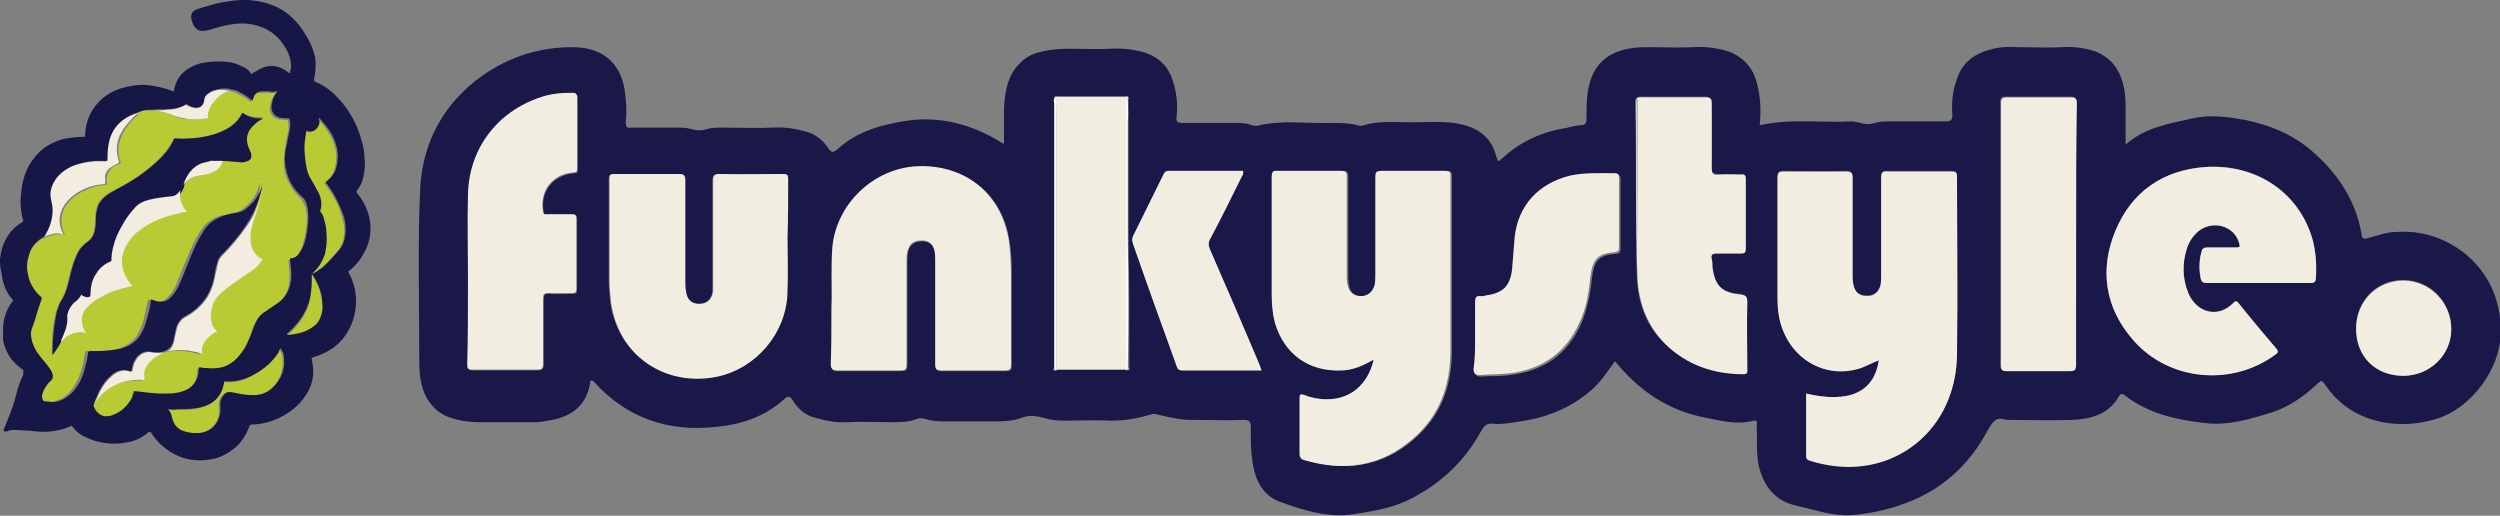 <svg width="349" height="72" viewBox="0 0 349 72" fill="none" xmlns="http://www.w3.org/2000/svg">
    <rect x="0" y="0" width="349" height="72" fill="#808080" stroke="none"/>
    <g clip-path="url(#clip0_11984_1177)">
        <path
            d="M140.161 19.97C140.161 18.351 140.161 16.732 140.161 15.22C140.269 13.169 140.485 11.226 141.781 9.499C142.645 8.42 143.617 7.664 144.913 7.34C146.424 6.909 147.936 6.801 149.448 6.801C151.284 6.801 153.227 6.909 155.063 6.801C156.791 6.693 158.519 6.909 160.138 7.448C161.866 8.096 163.162 9.391 163.702 11.226C164.242 12.846 164.458 14.573 164.242 16.3C164.134 17.056 164.458 17.163 165.105 17.163C167.157 17.163 169.101 17.163 171.152 17.163C172.34 17.163 173.636 17.056 174.824 17.487C175.148 17.595 175.472 17.595 175.796 17.487C179.143 16.732 182.599 17.271 185.946 17.163C187.134 17.163 188.322 17.163 189.51 17.487C189.726 17.595 190.049 17.595 190.373 17.487C192.857 16.732 195.449 17.163 197.932 17.056C200.2 17.056 202.575 16.84 204.843 17.595C206.895 18.243 208.299 19.646 208.838 21.697C209.162 22.669 209.054 22.669 209.81 22.021C212.402 19.646 215.425 18.351 218.881 17.811C219.421 17.703 220.069 17.487 220.609 17.487C221.472 17.487 221.472 17.056 221.472 16.408C221.472 14.789 221.472 13.277 221.904 11.658C222.66 8.852 224.496 7.34 227.303 6.801C228.383 6.585 229.463 6.585 230.435 6.585C232.379 6.585 234.43 6.693 236.374 6.585C238.102 6.477 239.829 6.693 241.449 7.233C243.069 7.88 244.365 9.068 245.013 10.795C245.769 12.954 245.877 15.22 245.661 17.487C249.98 16.516 254.299 17.163 258.51 16.948C258.942 16.948 259.266 17.056 259.698 17.163C260.346 17.379 260.994 17.379 261.75 17.163C262.398 16.948 263.154 16.948 263.91 16.948C266.501 16.948 269.093 16.948 271.684 16.948C272.332 16.948 272.548 16.732 272.548 16.084C272.44 14.465 272.548 12.846 273.088 11.335C273.736 9.068 275.248 7.664 277.515 7.017C278.811 6.585 280.215 6.477 281.619 6.585C283.67 6.585 285.722 6.693 287.882 6.585C289.502 6.477 291.121 6.693 292.633 7.233C294.253 7.88 295.441 9.068 296.088 10.795C296.844 12.738 296.736 14.681 296.736 16.732C296.736 17.811 296.736 18.783 296.736 20.186C299.544 17.703 302.891 17.271 306.131 16.516C308.506 15.976 310.882 16.3 313.366 16.732C317.037 17.487 320.385 18.891 323.192 21.481C326.54 24.504 328.915 28.174 329.671 32.708C329.779 33.463 330.103 33.355 330.535 33.248C331.831 32.924 333.127 32.384 334.422 32.384C337.338 32.168 340.145 32.816 342.737 34.435C344.141 35.298 345.329 36.378 346.408 37.781C348.352 40.372 349.108 43.286 349.108 46.309C349.108 51.49 345.005 56.888 340.361 58.399C336.906 59.478 333.558 59.478 330.319 58.291C328.051 57.427 326.108 55.916 324.704 53.865C324.056 53.002 324.164 53.002 323.3 53.757C321.572 55.376 319.521 56.78 317.253 57.535C314.122 58.507 310.99 59.478 307.751 59.047C303.863 58.615 299.976 57.751 296.736 55.269C296.304 54.945 296.088 54.837 295.764 55.376C294.361 57.859 291.877 58.507 289.286 58.615C286.262 58.723 283.347 58.615 280.323 58.615C280.215 58.615 280.107 58.615 279.999 58.615C278.595 58.075 278.163 58.939 277.515 60.018C274.816 65.092 270.821 68.654 265.313 70.489C263.154 71.245 260.994 71.676 258.726 71.892C256.459 72.108 254.299 71.46 252.14 70.921C250.952 70.597 249.872 70.489 248.792 69.841C246.956 68.762 246.092 67.143 245.553 65.2C245.121 63.257 245.337 61.313 245.229 59.37C245.229 59.047 245.445 58.615 244.797 58.723C242.421 59.37 240.261 58.723 237.994 58.291C233.566 57.427 229.895 55.269 226.764 51.922C226.332 51.49 225.9 50.951 225.468 50.411C224.496 51.706 223.632 53.11 222.444 54.189C219.529 56.888 215.965 58.291 212.186 58.831C210.89 59.047 209.702 59.263 208.407 59.154C207.651 59.047 207.219 59.37 206.787 60.126C204.519 64.336 201.172 67.466 196.96 69.625C194.477 70.921 191.669 71.352 188.97 71.784C185.406 72.324 181.951 71.245 178.711 70.057C176.876 69.409 175.688 67.898 175.148 65.955C174.608 63.904 174.608 61.745 174.608 59.694C174.608 58.939 174.5 58.615 173.636 58.615C171.476 58.723 169.317 58.615 167.157 58.615C165.213 58.723 163.378 58.291 161.542 57.859C161.218 57.751 161.002 57.751 160.678 57.859C158.842 58.399 157.115 58.723 155.171 58.723C153.119 58.615 150.96 58.723 148.908 58.723C147.936 58.723 146.964 58.723 145.993 58.399C144.805 58.075 143.617 57.859 142.429 58.399C141.133 58.831 139.838 58.831 138.542 58.831C136.49 58.831 134.438 58.831 132.387 58.831C131.307 58.831 130.227 58.831 129.255 58.507C128.823 58.399 128.391 58.291 127.959 58.507C126.772 58.939 125.692 58.939 124.504 58.939C122.452 58.939 120.401 58.831 118.349 58.939C116.729 59.047 115.217 58.723 113.706 58.291C112.41 57.967 111.438 57.104 110.682 55.916C110.358 55.376 110.034 55.16 109.494 55.7C106.795 58.183 103.447 59.263 99.992 59.586C93.405 60.342 87.574 58.399 83.039 53.433C82.931 53.325 82.823 53.11 82.607 53.11C82.391 53.11 82.391 53.325 82.391 53.433C81.851 56.78 79.583 58.291 76.452 58.723C75.912 58.831 75.372 58.939 74.832 58.939C72.24 58.939 69.649 58.939 67.057 58.939C65.438 58.939 63.926 58.723 62.522 58.183C60.902 57.535 59.714 56.24 59.066 54.405C58.527 52.786 58.527 51.166 58.527 49.547C58.527 41.883 58.311 34.327 58.635 26.771C58.85 20.618 61.334 15.329 66.301 11.335C70.297 8.204 74.832 6.585 79.907 6.585C82.391 6.585 84.874 7.34 86.278 9.823C87.034 11.119 87.25 12.522 87.358 13.925C87.466 14.897 87.466 15.976 87.358 17.056C87.358 17.703 87.466 17.919 88.114 17.811C90.165 17.811 92.217 17.811 94.377 17.811C95.133 17.811 95.781 17.811 96.537 18.027C97.292 18.243 97.94 18.243 98.696 18.027C99.344 17.811 100.1 17.811 100.856 17.811C103.231 17.811 105.715 17.919 108.091 17.811C109.71 17.703 111.33 18.027 112.842 18.459C113.814 18.783 114.786 19.538 115.433 20.402C116.081 21.373 116.189 21.481 117.161 20.618C119.861 18.243 123.208 17.379 126.664 16.84C131.307 16.192 135.734 17.379 139.73 19.862C139.838 19.97 140.053 20.078 140.161 20.186C139.946 19.97 139.946 19.97 140.161 19.97ZM157.547 33.679C157.655 33.571 157.655 33.571 157.547 33.463C157.547 27.958 157.547 22.345 157.547 16.84C157.547 15.76 157.547 14.789 157.547 13.709C157.439 13.385 157.223 13.493 157.115 13.493C153.983 13.493 150.744 13.493 147.612 13.493C147.396 13.493 147.18 13.385 147.18 13.709C147.18 13.925 147.18 14.141 147.18 14.357C147.18 26.447 147.18 38.537 147.18 50.627C147.18 50.843 147.18 51.059 147.18 51.275C147.18 51.382 147.072 51.598 147.288 51.598C147.396 51.598 147.396 51.598 147.504 51.598C150.744 51.598 153.983 51.598 157.331 51.598C157.439 51.598 157.439 51.598 157.547 51.598C157.763 51.598 157.655 51.382 157.655 51.275C157.655 45.445 157.655 39.616 157.547 33.679ZM252.14 54.945C252.14 57.859 252.14 60.666 252.14 63.58C252.14 64.012 252.355 64.12 252.679 64.228C256.135 65.308 259.59 65.415 263.154 64.228C269.309 62.069 273.088 56.456 273.196 49.439C273.304 41.128 273.196 32.924 273.196 24.612C273.196 23.964 272.98 23.856 272.44 23.856C269.525 23.856 266.501 23.856 263.586 23.856C262.83 23.856 262.614 23.964 262.614 24.72C262.614 29.253 262.614 33.787 262.614 38.213C262.614 38.753 262.614 39.292 262.506 39.832C262.182 40.804 261.534 41.343 260.562 41.236C259.482 41.236 258.834 40.696 258.726 39.616C258.618 39.184 258.618 38.645 258.618 38.213C258.618 33.787 258.618 29.253 258.618 24.828C258.618 24.072 258.51 23.856 257.647 23.856C254.731 23.964 251.924 23.856 249.008 23.856C248.252 23.856 248.144 24.072 248.144 24.828C248.144 30.225 248.144 35.622 248.144 41.02C248.144 42.099 248.144 43.178 248.36 44.15C249.44 49.763 254.515 53.002 259.806 51.275C260.67 50.951 261.426 50.627 262.29 50.195C261.642 54.729 258.187 56.348 252.14 54.945ZM191.777 50.195C190.913 54.297 187.674 56.348 183.786 55.592C183.247 55.484 182.707 55.376 182.275 55.16C181.735 54.945 181.627 55.053 181.627 55.592C181.627 58.183 181.627 60.774 181.627 63.364C181.627 63.796 181.735 64.12 182.275 64.228C187.782 65.847 192.965 65.2 197.392 61.313C201.172 58.075 202.683 53.865 202.683 49.008C202.683 40.912 202.683 32.708 202.683 24.612C202.683 23.964 202.467 23.856 201.928 23.856C199.012 23.856 195.989 23.856 193.073 23.856C192.317 23.856 192.209 24.072 192.209 24.72C192.209 29.253 192.209 33.787 192.209 38.213C192.209 38.753 192.209 39.292 192.101 39.832C191.777 40.804 191.129 41.343 190.157 41.343C189.078 41.343 188.43 40.804 188.322 39.724C188.214 39.292 188.214 38.753 188.214 38.321C188.214 33.787 188.214 29.253 188.214 24.72C188.214 24.072 188.106 23.856 187.458 23.856C184.542 23.856 181.519 23.856 178.603 23.856C177.847 23.856 177.739 24.072 177.739 24.72C177.739 30.117 177.739 35.514 177.739 41.02C177.739 42.423 177.847 43.718 178.171 45.014C179.467 49.439 182.923 51.922 187.458 51.706C188.862 51.598 190.265 50.951 191.777 50.195ZM109.926 33.14C109.926 30.441 109.926 27.742 109.926 25.044C109.926 24.396 109.71 24.288 109.17 24.288C106.255 24.288 103.231 24.288 100.316 24.288C99.56 24.288 99.452 24.612 99.452 25.259C99.452 30.009 99.452 34.759 99.452 39.508C99.452 39.94 99.452 40.372 99.452 40.696C99.344 41.775 98.588 42.423 97.508 42.423C96.428 42.423 95.781 41.883 95.673 40.696C95.565 40.264 95.565 39.724 95.565 39.292C95.565 34.543 95.565 29.793 95.565 25.151C95.565 24.504 95.457 24.288 94.701 24.288C91.677 24.288 88.762 24.288 85.738 24.288C85.09 24.288 84.982 24.504 84.982 25.044C84.982 29.685 84.982 34.327 84.982 39.077C84.982 40.156 85.09 41.236 85.198 42.207C86.278 49.763 92.973 53.973 100.1 52.462C105.499 51.382 109.602 46.417 109.818 40.912C110.034 38.429 109.926 35.73 109.926 33.14ZM116.081 42.855C116.081 45.877 116.081 48.36 116.081 50.843C116.081 51.598 116.189 51.814 117.053 51.814C119.969 51.814 122.776 51.814 125.692 51.814C126.448 51.814 126.664 51.706 126.664 50.951C126.664 46.201 126.664 41.451 126.664 36.702C126.664 36.162 126.664 35.73 126.772 35.191C126.988 34.219 127.527 33.787 128.607 33.679C129.687 33.679 130.227 34.111 130.551 35.083C130.659 35.514 130.659 36.054 130.659 36.486C130.659 41.343 130.659 46.093 130.659 50.951C130.659 51.598 130.875 51.814 131.523 51.814C134.438 51.814 137.462 51.814 140.377 51.814C141.133 51.814 141.241 51.598 141.241 50.951C141.241 46.849 141.241 42.747 141.241 38.645C141.241 36.918 141.241 35.298 140.917 33.571C139.946 27.095 134.87 22.993 128.067 23.317C122.02 23.532 116.837 28.606 116.297 34.651C115.973 37.457 116.189 40.372 116.081 42.855ZM315.309 39.508C317.685 39.508 320.169 39.508 322.544 39.508C323.084 39.508 323.3 39.4 323.3 38.753C323.408 37.026 323.3 35.298 322.868 33.571C321.14 26.987 315.093 22.777 307.859 23.317C301.92 23.748 297.6 26.771 295.333 32.168C293.065 37.673 293.821 42.963 297.816 47.496C302.783 53.11 311.53 53.973 317.577 49.547C317.901 49.331 318.225 49.224 317.793 48.684C315.957 46.633 314.23 44.474 312.502 42.315C312.178 41.991 312.07 41.883 311.746 42.315C309.694 44.366 306.671 43.718 305.483 40.912C304.619 38.753 304.619 36.594 305.375 34.435C305.699 33.571 306.239 32.924 306.887 32.276C308.938 30.657 311.962 31.52 312.61 34.003C312.718 34.435 312.61 34.651 312.178 34.543C310.882 34.543 309.478 34.543 308.183 34.543C307.643 34.543 307.427 34.651 307.319 35.191C306.995 36.378 306.887 37.673 307.211 38.861C307.319 39.4 307.535 39.508 308.075 39.508C310.45 39.508 312.934 39.508 315.309 39.508ZM65.329 38.861C65.329 42.855 65.329 46.957 65.329 50.951C65.329 51.598 65.545 51.706 66.085 51.706C69.109 51.706 72.024 51.706 75.048 51.706C75.696 51.706 75.912 51.49 75.912 50.843C75.912 47.82 75.912 44.798 75.912 41.775C75.912 41.236 76.02 40.912 76.668 41.02C77.748 41.128 78.827 41.02 79.907 41.02C80.447 41.02 80.555 40.912 80.555 40.372C80.555 37.134 80.555 33.895 80.555 30.657C80.555 30.117 80.447 29.901 79.907 30.009C78.827 30.009 77.639 30.009 76.56 30.009C76.344 30.009 76.02 30.117 75.912 29.685C75.372 26.771 77.1 24.504 80.123 24.18C80.555 24.18 80.663 24.072 80.663 23.64C80.663 20.294 80.663 17.056 80.663 13.709C80.663 13.277 80.555 13.169 80.015 13.062C78.503 13.062 76.992 13.169 75.48 13.709C69.433 15.76 65.545 20.834 65.438 27.311C65.329 31.089 65.329 34.975 65.329 38.861ZM228.383 26.555C228.491 30.549 228.383 34.435 228.491 38.429C228.599 41.991 229.679 45.337 232.379 47.928C235.402 50.951 239.074 52.138 243.285 52.138C243.933 52.138 243.825 51.706 243.825 51.382C243.825 48.252 243.825 45.23 243.825 42.099C243.825 41.343 243.609 41.128 242.853 41.02C240.261 40.804 239.29 39.832 238.966 37.242C238.966 36.81 238.858 36.378 238.858 36.054C238.75 35.514 238.966 35.298 239.506 35.298C240.585 35.298 241.665 35.298 242.853 35.298C243.393 35.298 243.609 35.191 243.609 34.651C243.609 31.412 243.609 28.066 243.609 24.828C243.609 24.396 243.501 24.18 243.069 24.288C241.989 24.288 241.017 24.288 239.937 24.288C239.182 24.288 238.858 24.18 238.858 23.317C238.966 20.294 238.858 17.379 238.858 14.357C238.858 13.709 238.642 13.493 237.994 13.493C235.078 13.493 232.163 13.493 229.247 13.493C228.491 13.493 228.275 13.601 228.275 14.357C228.383 18.459 228.383 22.561 228.383 26.555ZM289.825 32.708C289.825 26.555 289.825 20.51 289.825 14.357C289.825 13.601 289.609 13.493 288.962 13.493C286.046 13.493 283.023 13.493 280.107 13.493C279.567 13.493 279.243 13.493 279.243 14.249C279.243 26.447 279.243 38.753 279.243 50.951C279.243 51.598 279.459 51.706 279.999 51.706C282.915 51.706 285.938 51.706 288.854 51.706C289.609 51.706 289.717 51.49 289.717 50.735C289.825 44.798 289.825 38.753 289.825 32.708ZM205.923 46.957C205.923 48.576 205.923 50.087 205.923 51.706C205.923 52.354 206.031 52.57 206.787 52.57C208.083 52.462 209.378 52.57 210.782 52.354C215.425 51.814 218.773 49.547 220.717 45.23C221.58 43.178 222.012 41.02 222.228 38.861C222.552 36.27 223.2 35.622 225.684 35.406C226.116 35.406 226.224 35.191 226.224 34.759C226.224 31.52 226.224 28.174 226.224 24.936C226.224 24.612 226.116 24.396 225.684 24.396C223.632 24.504 221.472 24.288 219.421 24.72C214.993 25.799 212.078 28.93 211.646 33.463C211.538 34.867 211.43 36.162 211.322 37.565C211.106 40.048 210.026 41.02 207.651 41.451C207.435 41.451 207.111 41.559 206.895 41.559C206.247 41.451 206.031 41.775 206.139 42.423C205.923 43.826 205.923 45.337 205.923 46.957ZM176.12 51.706C176.012 51.382 175.904 51.166 175.796 50.843C173.528 45.445 171.152 40.156 168.885 34.759C168.669 34.219 168.669 33.787 168.993 33.248C170.505 30.441 171.908 27.526 173.312 24.72C173.42 24.504 173.636 24.288 173.528 23.856C170.073 23.856 166.617 23.856 163.162 23.856C162.73 23.856 162.622 24.072 162.406 24.396C161.002 27.203 159.598 30.117 158.195 32.924C157.979 33.355 157.979 33.679 158.195 34.111C160.246 39.724 162.298 45.337 164.242 51.059C164.35 51.382 164.458 51.706 164.997 51.706C168.669 51.706 172.34 51.706 176.12 51.706ZM335.502 52.462C339.282 52.462 342.197 49.547 342.197 45.877C342.197 42.099 339.174 39.077 335.502 39.077C331.723 39.077 328.915 41.991 328.915 45.769C328.807 49.763 331.615 52.462 335.502 52.462Z"
            fill="#191848" />
        <path
            d="M252.139 54.945C258.186 56.348 261.642 54.729 262.29 50.303C261.426 50.627 260.67 51.059 259.806 51.382C254.623 53.109 249.44 49.871 248.36 44.258C248.144 43.178 248.144 42.099 248.144 41.127C248.144 35.73 248.144 30.333 248.144 24.936C248.144 24.18 248.252 23.964 249.008 23.964C251.923 23.964 254.731 23.964 257.647 23.964C258.51 23.964 258.618 24.18 258.618 24.936C258.618 29.361 258.618 33.895 258.618 38.321C258.618 38.753 258.618 39.292 258.726 39.724C258.942 40.804 259.59 41.343 260.562 41.343C261.534 41.343 262.182 40.912 262.506 39.94C262.614 39.4 262.614 38.861 262.614 38.321C262.614 33.787 262.614 29.253 262.614 24.828C262.614 24.072 262.83 23.856 263.586 23.964C266.501 23.964 269.525 23.964 272.44 23.964C272.98 23.964 273.196 24.072 273.196 24.72C273.196 33.032 273.304 41.235 273.196 49.547C273.088 56.564 269.201 62.177 263.154 64.336C259.698 65.523 256.243 65.415 252.679 64.336C252.355 64.228 252.139 64.12 252.139 63.688C252.139 60.774 252.139 57.859 252.139 54.945Z"
            fill="#F2EDE1" />
        <path
            d="M191.777 50.195C190.265 51.059 188.862 51.706 187.242 51.706C182.707 51.922 179.251 49.44 177.955 45.014C177.631 43.718 177.523 42.423 177.523 41.02C177.523 35.623 177.523 30.225 177.523 24.72C177.523 24.072 177.631 23.748 178.387 23.856C181.303 23.856 184.326 23.856 187.242 23.856C187.89 23.856 187.998 24.072 187.998 24.72C187.998 29.254 187.998 33.787 187.998 38.321C187.998 38.753 187.998 39.293 188.106 39.724C188.322 40.804 188.97 41.344 189.941 41.344C190.913 41.344 191.561 40.804 191.885 39.832C191.993 39.293 191.993 38.753 191.993 38.213C191.993 33.679 191.993 29.146 191.993 24.72C191.993 23.964 192.209 23.856 192.857 23.856C195.773 23.856 198.796 23.856 201.712 23.856C202.251 23.856 202.575 23.964 202.467 24.612C202.467 32.708 202.467 40.912 202.467 49.008C202.467 53.865 200.956 58.075 197.176 61.314C192.641 65.2 187.566 65.847 182.059 64.228C181.627 64.12 181.411 63.796 181.411 63.365C181.411 60.774 181.411 58.183 181.411 55.593C181.411 55.053 181.519 54.945 182.059 55.161C182.599 55.377 183.031 55.485 183.57 55.593C187.674 56.348 190.805 54.297 191.777 50.195Z"
            fill="#F2EDE1" />
        <path
            d="M109.926 33.14C109.926 35.73 110.034 38.429 109.926 41.02C109.71 46.525 105.607 51.383 100.208 52.57C93.081 54.081 86.386 49.871 85.306 42.207C85.198 41.128 85.09 40.048 85.09 39.077C85.09 34.435 85.09 29.793 85.09 25.044C85.09 24.396 85.198 24.288 85.846 24.288C88.87 24.288 91.785 24.288 94.809 24.288C95.457 24.288 95.673 24.504 95.673 25.152C95.673 29.901 95.673 34.651 95.673 39.293C95.673 39.724 95.673 40.264 95.781 40.696C95.889 41.775 96.537 42.423 97.616 42.423C98.696 42.423 99.344 41.883 99.56 40.696C99.56 40.264 99.56 39.832 99.56 39.508C99.56 34.759 99.56 30.009 99.56 25.26C99.56 24.612 99.668 24.288 100.424 24.288C103.339 24.396 106.363 24.288 109.278 24.288C109.926 24.288 110.034 24.396 110.034 25.044C110.034 27.742 110.034 30.441 109.926 33.14Z"
            fill="#F2EDE1" />
        <path
            d="M116.081 42.855C116.189 40.48 115.973 37.565 116.189 34.543C116.729 28.498 121.912 23.532 127.959 23.208C134.654 22.884 139.729 26.986 140.809 33.463C141.025 35.19 141.133 36.809 141.133 38.537C141.133 42.639 141.133 46.74 141.133 50.843C141.133 51.49 141.025 51.706 140.269 51.706C137.354 51.706 134.33 51.706 131.415 51.706C130.767 51.706 130.551 51.598 130.551 50.843C130.551 45.985 130.551 41.235 130.551 36.378C130.551 35.946 130.551 35.406 130.443 34.974C130.227 34.003 129.579 33.463 128.499 33.571C127.527 33.571 126.987 34.003 126.663 35.082C126.555 35.622 126.555 36.054 126.555 36.594C126.555 41.343 126.555 46.093 126.555 50.843C126.555 51.598 126.339 51.706 125.584 51.706C122.668 51.706 119.861 51.706 116.945 51.706C116.189 51.706 115.973 51.49 115.973 50.734C116.081 48.36 116.081 45.877 116.081 42.855Z"
            fill="#F2EDE1" />
        <path
            d="M315.31 39.508C312.934 39.508 310.45 39.508 308.075 39.508C307.535 39.508 307.319 39.292 307.211 38.861C306.995 37.565 306.995 36.378 307.319 35.19C307.427 34.651 307.751 34.543 308.183 34.543C309.478 34.543 310.882 34.543 312.178 34.543C312.718 34.543 312.718 34.435 312.61 34.003C311.962 31.52 308.939 30.657 306.887 32.276C306.239 32.816 305.699 33.571 305.375 34.435C304.619 36.594 304.619 38.752 305.483 40.911C306.671 43.718 309.694 44.474 311.746 42.315C312.07 41.991 312.286 41.991 312.502 42.315C314.23 44.474 315.957 46.525 317.793 48.684C318.225 49.223 317.793 49.331 317.577 49.547C311.53 53.973 302.784 53.217 297.816 47.496C293.821 42.962 293.065 37.565 295.333 32.168C297.6 26.77 301.92 23.748 307.859 23.316C315.094 22.884 321.033 26.986 322.868 33.571C323.3 35.298 323.408 37.025 323.3 38.752C323.3 39.292 323.084 39.508 322.544 39.508C320.169 39.508 317.793 39.508 315.31 39.508Z"
            fill="#F2EDE1" />
        <path
            d="M65.33 38.861C65.33 34.975 65.222 31.088 65.33 27.203C65.438 20.834 69.325 15.652 75.372 13.601C76.884 13.062 78.396 12.954 79.907 12.954C80.339 12.954 80.555 13.062 80.555 13.601C80.555 16.948 80.555 20.186 80.555 23.532C80.555 23.964 80.447 24.072 80.015 24.072C77.1 24.288 75.264 26.663 75.804 29.577C75.912 30.009 76.128 29.901 76.452 29.901C77.532 29.901 78.719 29.901 79.799 29.901C80.339 29.901 80.447 30.009 80.447 30.549C80.447 33.787 80.447 37.026 80.447 40.264C80.447 40.804 80.339 40.912 79.799 40.912C78.719 40.912 77.64 40.912 76.56 40.912C75.912 40.912 75.804 41.127 75.804 41.667C75.804 44.69 75.804 47.712 75.804 50.735C75.804 51.382 75.696 51.598 74.94 51.598C71.917 51.598 69.001 51.598 65.978 51.598C65.33 51.598 65.222 51.49 65.222 50.843C65.33 46.957 65.33 42.963 65.33 38.861Z"
            fill="#F2EDE1" />
        <path
            d="M228.383 26.555C228.383 22.561 228.383 18.459 228.383 14.465C228.383 13.709 228.599 13.493 229.355 13.601C232.271 13.601 235.186 13.601 238.102 13.601C238.75 13.601 238.966 13.709 238.966 14.465C238.966 17.487 238.966 20.402 238.966 23.424C238.966 24.288 239.182 24.504 240.045 24.396C241.125 24.288 242.097 24.396 243.177 24.396C243.609 24.396 243.717 24.504 243.717 24.936C243.717 28.174 243.717 31.52 243.717 34.759C243.717 35.298 243.501 35.406 242.961 35.406C241.881 35.406 240.801 35.406 239.613 35.406C238.966 35.406 238.858 35.622 238.966 36.162C239.074 36.594 239.074 37.026 239.074 37.349C239.398 39.832 240.369 40.912 242.961 41.127C243.717 41.235 243.933 41.343 243.933 42.207C243.825 45.337 243.933 48.36 243.933 51.49C243.933 51.814 244.041 52.246 243.393 52.246C239.182 52.246 235.51 50.951 232.487 48.036C229.895 45.445 228.707 42.099 228.599 38.537C228.383 34.435 228.383 30.549 228.383 26.555ZM228.491 37.565C228.599 29.685 228.599 21.805 228.599 13.925C228.599 13.925 228.599 13.925 228.491 13.925C228.491 21.913 228.491 29.685 228.491 37.565Z"
            fill="#F2EDE1" />
        <path
            d="M289.825 32.708C289.825 38.753 289.825 44.798 289.825 50.843C289.825 51.599 289.717 51.815 288.962 51.815C286.046 51.815 283.022 51.815 280.107 51.815C279.567 51.815 279.351 51.706 279.351 51.059C279.351 38.861 279.351 26.555 279.351 14.357C279.351 13.71 279.675 13.602 280.215 13.602C283.13 13.602 286.154 13.602 289.07 13.602C289.717 13.602 289.933 13.71 289.933 14.465C289.825 20.51 289.825 26.663 289.825 32.708Z"
            fill="#F2EDE1" />
        <path
            d="M147.18 13.709C147.288 13.385 147.504 13.493 147.612 13.493C150.744 13.493 153.983 13.493 157.115 13.493C157.331 13.493 157.547 13.385 157.547 13.709C157.115 13.925 157.331 14.357 157.331 14.681C157.331 26.987 157.331 39.292 157.331 51.598C154.091 51.598 150.852 51.598 147.504 51.598C147.504 51.059 147.504 50.627 147.504 50.087C147.504 38.321 147.504 26.447 147.504 14.681C147.504 14.465 147.72 13.925 147.18 13.709Z"
            fill="#F2EDE1" />
        <path
            d="M205.923 46.957C205.923 45.337 205.923 43.826 205.923 42.207C205.923 41.559 206.031 41.235 206.679 41.343C206.895 41.343 207.219 41.343 207.435 41.235C209.918 40.912 210.89 39.832 211.106 37.349C211.214 35.946 211.322 34.651 211.43 33.247C211.862 28.714 214.778 25.583 219.205 24.504C221.257 24.072 223.416 24.18 225.468 24.18C225.9 24.18 226.008 24.396 226.008 24.72C226.008 27.958 226.008 31.304 226.008 34.543C226.008 34.975 225.9 35.083 225.468 35.191C222.984 35.406 222.336 36.162 222.012 38.645C221.796 40.804 221.472 42.963 220.501 45.014C218.557 49.331 215.21 51.598 210.566 52.138C209.27 52.246 207.975 52.246 206.571 52.354C205.923 52.354 205.707 52.138 205.707 51.49C205.923 50.087 205.923 48.468 205.923 46.957Z"
            fill="#F2EDE1" />
        <path
            d="M176.12 51.706C172.34 51.706 168.669 51.706 164.997 51.706C164.458 51.706 164.35 51.382 164.242 51.058C162.19 45.445 160.138 39.724 158.195 34.111C158.087 33.679 157.979 33.355 158.195 32.923C159.598 30.117 161.002 27.202 162.406 24.396C162.514 24.072 162.73 23.856 163.162 23.856C166.617 23.856 170.073 23.856 173.528 23.856C173.636 24.288 173.42 24.504 173.312 24.72C171.908 27.526 170.505 30.441 168.993 33.247C168.669 33.787 168.669 34.219 168.885 34.758C171.26 40.156 173.528 45.445 175.796 50.843C175.904 51.166 176.012 51.49 176.12 51.706Z"
            fill="#F2EDE1" />
        <path
            d="M335.502 52.462C331.615 52.462 328.915 49.763 328.915 45.877C328.915 42.099 331.831 39.185 335.502 39.185C339.173 39.185 342.197 42.207 342.197 45.985C342.197 49.547 339.173 52.462 335.502 52.462Z"
            fill="#F2EDE1" />
        <path
            d="M147.181 13.71C147.721 13.925 147.505 14.357 147.505 14.789C147.505 26.555 147.505 38.429 147.505 50.195C147.505 50.735 147.505 51.167 147.505 51.706C147.397 51.706 147.397 51.706 147.289 51.706C147.289 51.599 147.181 51.491 147.181 51.383C147.181 51.167 147.181 50.951 147.181 50.735C147.181 38.645 147.181 26.555 147.181 14.465C147.073 14.141 147.073 13.925 147.181 13.71Z"
            fill="white" />
        <path
            d="M157.223 51.706C157.223 39.401 157.223 27.095 157.223 14.789C157.223 14.465 157.007 14.033 157.439 13.817C157.439 14.897 157.547 15.868 157.439 16.948C157.439 22.453 157.439 28.066 157.439 33.572V33.679C157.547 39.617 157.547 45.553 157.439 51.383C157.439 51.491 157.439 51.599 157.331 51.706C157.439 51.706 157.331 51.706 157.223 51.706Z"
            fill="white" />
        <path
            d="M147.18 51.382C147.18 51.49 147.288 51.598 147.288 51.706C146.964 51.706 147.072 51.49 147.18 51.382Z"
            fill="#F2EDE1" />
        <path
            d="M157.438 51.706C157.438 51.598 157.438 51.49 157.546 51.382C157.546 51.49 157.654 51.598 157.438 51.706Z"
            fill="#F2EDE1" />
        <path
            d="M19.221 15.76C19.329 15.652 19.329 15.652 19.437 15.652C19.437 15.76 19.545 15.652 19.545 15.652C19.977 15.544 20.409 15.436 20.733 15.436C22.028 15.436 23.216 15.652 24.296 16.192C24.944 16.516 25.592 16.624 26.24 16.624C27.104 16.732 27.968 16.624 28.831 16.516C28.939 16.516 28.939 16.516 28.939 16.408C28.939 16.192 28.939 16.084 28.939 15.868C29.047 15.221 29.371 14.681 29.803 14.141C30.451 13.386 31.099 12.846 32.179 12.738C32.719 12.846 33.151 13.062 33.583 13.277C34.014 13.493 34.446 13.817 34.878 14.141C34.986 14.141 34.986 14.249 35.094 14.249V14.141C35.31 13.277 35.634 12.954 36.498 12.954C36.822 12.954 37.038 12.954 37.362 12.954C37.686 12.954 38.01 13.062 38.334 12.954H38.442V13.062C38.226 13.386 38.01 13.709 37.902 14.033C37.794 14.465 37.686 14.789 37.686 15.221C37.686 15.868 38.118 16.408 38.766 16.624C39.198 16.732 39.522 16.732 39.953 16.732C40.062 16.732 40.062 16.732 40.169 16.84C40.278 17.271 40.278 17.703 40.278 18.027C40.169 18.783 39.953 19.538 39.846 20.294C39.63 21.481 39.522 22.777 39.738 23.964C40.062 25.367 40.817 26.555 41.897 27.634C42.221 27.958 42.437 28.498 42.653 28.93C42.869 29.793 42.869 30.657 42.761 31.628C42.653 32.708 42.437 33.787 42.005 34.867C41.789 35.298 41.573 35.622 41.249 35.946C41.033 36.162 40.817 36.27 40.386 36.27C40.278 36.27 40.278 36.27 40.278 36.378C40.278 36.81 40.386 37.134 40.386 37.565C40.493 38.429 40.386 39.185 40.278 40.048C39.953 41.236 39.306 42.099 38.226 42.747C37.686 43.071 37.254 43.286 36.822 43.718C36.066 44.258 35.634 44.906 35.31 45.661C34.986 46.741 34.554 47.928 33.907 48.9C33.475 49.763 32.827 50.519 31.963 50.951C30.991 51.598 29.911 51.706 28.723 51.598C28.399 51.598 28.076 51.49 27.752 51.49C27.643 51.49 27.535 51.49 27.535 51.598C27.535 52.246 27.428 52.894 27.104 53.433C26.672 54.189 26.024 54.513 25.268 54.837C24.404 55.161 23.432 55.161 22.46 55.161C21.273 55.161 19.977 54.945 18.789 54.837C18.789 54.837 18.789 54.837 18.681 54.837C18.573 54.837 18.465 54.837 18.465 54.837C18.357 54.837 18.465 54.945 18.465 55.053C18.465 55.377 18.357 55.592 18.141 55.916C17.493 56.996 16.629 57.751 15.441 58.183C14.146 58.615 13.282 57.967 12.85 56.888V56.78C12.958 56.564 12.958 56.348 13.066 56.132C13.174 56.132 13.174 56.024 13.174 56.024C13.822 55.053 14.686 54.297 15.765 53.865C17.061 53.218 18.357 53.11 19.761 53.11C19.869 53.11 19.869 53.11 19.869 53.002C19.761 52.462 19.761 51.922 19.977 51.49C20.301 50.735 20.949 50.195 21.704 49.763C23 49.008 24.296 48.9 25.7 49.008C26.456 49.116 27.104 49.224 27.752 49.439C27.86 49.439 27.86 49.439 27.86 49.331C27.86 49.116 27.86 49.008 27.86 48.792C27.968 48.036 28.399 47.496 28.939 47.065C29.263 46.741 29.587 46.525 30.019 46.417C29.695 46.093 29.371 45.769 29.263 45.337C29.047 44.582 29.047 43.826 29.263 43.071C29.371 42.531 29.587 42.099 29.911 41.667C30.235 41.343 30.451 41.128 30.775 40.804C31.747 39.94 32.827 39.185 33.907 38.537C34.554 38.105 35.094 37.781 35.634 37.242C35.958 37.026 36.174 36.702 36.282 36.378C36.282 36.27 36.39 36.162 36.174 36.162C36.066 36.054 35.958 36.054 35.742 35.946C34.986 35.298 34.662 34.543 34.662 33.571C34.554 32.492 34.878 31.52 35.202 30.549C35.85 28.93 36.282 27.203 36.282 25.367C36.282 25.475 36.282 25.583 36.282 25.691C36.174 25.691 36.282 25.799 36.174 25.799C35.85 27.203 35.094 28.282 33.907 29.146C33.583 29.469 33.151 29.577 32.719 29.685C32.071 29.793 31.423 30.009 30.775 30.117C29.587 30.441 28.615 31.197 27.968 32.276C27.212 33.463 26.672 34.651 26.132 35.946C25.592 37.134 25.16 38.321 24.728 39.401C24.512 40.048 24.188 40.588 23.756 41.128L23.648 41.236C22.892 42.207 22.028 42.315 20.949 41.883C20.733 41.775 20.733 41.775 20.625 41.991C20.409 43.071 20.193 44.15 19.869 45.23C19.653 45.769 19.437 46.309 19.113 46.849C18.465 47.82 17.493 48.36 16.413 48.684C15.334 49.008 14.254 49.008 13.066 49.008C12.742 49.008 12.418 49.008 12.094 49.008C11.986 49.008 11.878 49.008 11.878 49.224C11.77 50.087 11.554 50.951 11.338 51.706C11.014 52.786 10.474 53.865 9.718 54.729C9.07 55.484 8.207 55.916 7.127 56.132C6.695 56.24 6.263 56.132 5.831 56.024C5.723 56.024 5.723 55.916 5.615 55.916C5.399 55.592 5.399 55.269 5.507 54.945C5.615 54.513 5.831 54.189 6.047 53.865C6.263 53.649 6.371 53.433 6.587 53.218C6.911 52.786 7.019 52.354 6.803 51.922C6.695 51.598 6.371 51.275 6.155 50.951C5.615 50.303 5.075 49.763 4.643 49.008C4.643 48.252 4.319 47.389 4.319 46.525C4.319 46.201 4.427 45.877 4.535 45.553C4.859 44.69 5.075 43.718 5.399 42.855C5.507 42.531 5.615 42.207 5.723 41.883C5.723 41.775 5.723 41.667 5.615 41.667C4.643 40.804 3.995 39.724 3.779 38.429C3.563 37.457 3.671 36.594 3.995 35.622C4.319 34.543 5.075 33.787 6.047 33.248C6.047 33.355 6.047 33.355 6.155 33.248C6.371 33.14 6.479 33.032 6.695 33.032C7.343 32.816 7.991 32.6 8.639 32.708C8.747 32.708 8.855 32.708 9.07 32.816C9.07 32.708 9.07 32.708 8.963 32.6C8.423 31.413 8.423 30.117 9.07 28.93C9.502 28.282 9.934 27.742 10.582 27.311C11.77 26.447 13.174 25.907 14.794 25.799C14.902 25.799 15.009 25.799 14.902 25.583C14.902 25.475 14.902 25.259 14.902 25.152C14.902 24.504 15.009 24.072 15.441 23.64C15.765 23.317 16.197 22.993 16.737 22.885C16.845 22.885 16.845 22.777 16.845 22.669C16.629 22.129 16.521 21.481 16.521 20.942C16.521 20.078 16.845 19.323 17.169 18.567C17.709 17.595 18.357 16.84 19.221 16.084C19.113 15.976 19.221 15.868 19.221 15.76ZM25.592 25.799C25.7 25.799 25.7 25.691 25.7 25.691C26.24 24.936 26.996 24.612 27.86 24.396C28.291 24.288 28.615 24.288 29.047 24.18C30.019 23.964 30.775 23.424 31.099 22.345C30.991 22.345 30.991 22.345 30.883 22.345C30.559 22.345 30.235 22.345 29.803 22.345H29.911C30.667 22.237 31.531 22.345 32.287 22.345C32.719 22.345 33.259 22.453 33.691 22.453C34.014 22.453 34.338 22.453 34.554 22.237C34.878 22.129 34.986 21.913 34.986 21.589C34.986 21.373 34.986 21.158 34.878 21.05C34.77 20.834 34.662 20.51 34.554 20.294C34.23 19.107 34.446 18.027 35.418 17.164C35.742 16.84 36.174 16.624 36.498 16.408C36.498 16.408 36.606 16.408 36.606 16.3C35.634 16.408 34.662 16.3 33.798 15.76C33.691 15.76 33.691 15.76 33.691 15.868C33.259 16.84 32.503 17.487 31.531 18.027C30.343 18.675 29.047 18.999 27.752 19.215C26.672 19.323 25.484 19.43 24.404 19.323C24.296 19.323 24.188 19.323 24.188 19.43C24.188 19.538 24.08 19.754 23.972 19.862C23.432 20.834 22.676 21.697 21.812 22.561C20.301 23.964 18.573 25.152 16.737 26.123C16.197 26.447 15.55 26.663 15.009 27.095C14.254 27.526 13.714 28.174 13.498 29.038C13.39 29.469 13.282 29.901 13.282 30.333C13.282 30.873 13.282 31.413 13.174 31.952C13.066 32.708 12.742 33.355 12.094 33.787C11.662 34.111 11.338 34.435 11.014 34.867C10.69 35.407 10.474 35.946 10.258 36.486C9.934 37.457 9.718 38.321 9.502 39.292C9.286 40.156 9.07 40.912 8.639 41.667C8.207 42.315 7.991 42.963 7.775 43.718C7.343 45.445 7.235 47.173 7.235 48.9C7.235 49.116 7.235 49.331 7.235 49.547C7.667 48.9 7.991 48.36 8.423 47.712C8.423 47.712 8.531 47.712 8.423 47.604C8.531 47.604 8.531 47.604 8.531 47.496C8.639 47.389 8.855 47.173 8.963 47.065C9.718 46.525 10.474 46.201 11.446 46.417C11.554 46.417 11.662 46.417 11.77 46.525C11.77 46.417 11.662 46.417 11.662 46.309C11.446 45.877 11.23 45.445 11.23 44.906C11.122 44.042 11.446 43.395 11.986 42.855C12.418 42.315 13.066 41.883 13.714 41.559C15.009 40.912 16.305 40.372 17.709 40.048C17.925 40.048 18.033 39.94 18.249 39.94C18.141 39.832 18.033 39.616 17.925 39.508C17.817 39.401 17.709 39.185 17.601 39.077C16.629 37.565 16.521 35.946 17.385 34.327C17.817 33.463 18.465 32.816 19.113 32.276C20.733 30.981 22.676 30.225 24.728 29.793C25.16 29.685 25.484 29.685 25.916 29.577C25.808 29.361 25.592 29.253 25.484 29.038C25.052 28.39 24.836 27.742 24.944 26.879C24.944 26.771 25.052 26.663 24.944 26.555C25.268 26.339 25.376 26.123 25.592 25.799C25.592 25.907 25.592 25.907 25.592 25.799Z"
            fill="#B8CA34" />
        <path
            d="M36.606 25.583C36.714 25.475 36.606 25.367 36.606 25.259C36.606 27.094 36.174 28.714 35.526 30.441C35.202 31.412 34.878 32.384 34.986 33.463C34.986 34.435 35.31 35.19 36.066 35.838C36.174 35.946 36.282 36.054 36.498 36.054C36.606 36.162 36.606 36.162 36.606 36.27C36.39 36.594 36.174 36.917 35.958 37.133C35.418 37.673 34.77 37.997 34.23 38.429C33.151 39.184 32.071 39.832 31.099 40.696C30.775 41.019 30.451 41.235 30.235 41.559C29.911 41.991 29.695 42.423 29.587 42.962C29.371 43.718 29.371 44.474 29.587 45.229C29.695 45.661 30.019 45.985 30.343 46.309C29.911 46.417 29.587 46.633 29.263 46.956C28.723 47.388 28.291 48.036 28.183 48.684C28.183 48.9 28.183 49.007 28.183 49.223C28.183 49.331 28.183 49.331 28.075 49.331C27.427 49.115 26.672 49.007 26.024 48.9C24.62 48.791 23.216 48.9 22.028 49.655C21.272 50.087 20.733 50.627 20.3 51.382C20.085 51.922 20.085 52.354 20.193 52.894C20.193 53.001 20.193 53.001 20.085 53.001C18.681 53.001 17.385 53.109 16.089 53.757C15.009 54.297 14.146 54.944 13.498 55.916C13.498 55.916 13.498 56.024 13.39 56.024C13.822 54.837 14.361 53.757 15.225 52.894C15.549 52.57 15.873 52.246 16.305 52.03C16.953 51.706 17.601 51.598 18.249 51.922C18.357 51.922 18.357 51.922 18.465 51.814C18.573 51.382 18.681 50.95 18.789 50.627C19.113 49.979 19.545 49.439 20.3 49.223C20.625 49.115 20.948 49.115 21.272 49.223C21.812 49.223 22.244 49.331 22.784 49.223C23.648 49.115 24.08 48.576 24.296 47.712C24.404 47.172 24.512 46.633 24.62 46.201C24.728 45.553 25.052 44.906 25.592 44.474C25.808 44.366 25.916 44.258 26.132 44.15C27.103 43.61 27.967 42.855 28.615 41.991C29.371 41.019 29.803 39.832 30.019 38.645C30.127 37.997 30.343 37.349 30.451 36.702C30.559 36.27 30.775 35.946 31.099 35.622C32.287 34.435 33.366 33.139 34.338 31.736C35.31 30.441 36.066 28.929 36.39 27.418C36.39 26.77 36.498 26.231 36.606 25.583Z"
            fill="#F3EDE1" />
        <path
            d="M43.517 38.213C44.165 39.292 44.705 40.48 44.921 41.775C45.137 42.639 45.137 43.394 44.813 44.258C44.489 45.013 43.949 45.661 43.301 46.093C42.437 46.633 41.357 46.849 40.386 46.956C40.278 46.956 40.062 46.956 40.062 46.849C40.062 46.74 40.169 46.633 40.278 46.633C42.005 45.121 43.193 43.286 43.409 40.911C43.517 39.94 43.625 39.076 43.517 38.213C44.381 37.457 44.813 36.594 45.137 35.622C45.461 34.651 45.461 33.571 45.353 32.6C45.245 31.844 45.137 31.088 44.921 30.333C44.813 30.117 44.705 29.793 44.489 29.685V29.577C44.813 28.498 44.597 27.526 44.057 26.663C43.733 26.123 43.301 25.583 43.085 24.935C42.761 24.18 42.545 23.424 42.437 22.669C42.329 21.697 42.329 20.834 42.329 19.862C42.329 19.43 42.437 18.89 42.545 18.459C42.545 18.351 42.545 18.351 42.653 18.351C43.625 18.782 44.489 17.811 44.381 16.947C44.381 16.84 44.381 16.624 44.273 16.516C44.381 16.624 44.489 16.732 44.597 16.84C45.569 17.919 46.325 19.106 46.756 20.51C47.08 21.697 46.972 22.884 46.541 24.072C46.432 24.288 46.325 24.504 46.109 24.72C45.893 24.935 45.677 25.259 45.353 25.475C45.245 25.583 45.245 25.583 45.353 25.691C46.325 26.986 47.188 28.39 47.62 29.901C47.944 30.765 48.052 31.52 48.052 32.384C48.052 33.463 47.728 34.435 46.972 35.19C46.325 35.946 45.677 36.702 44.921 37.349C44.705 37.565 44.489 37.781 44.165 37.889C44.165 37.997 43.949 38.105 43.517 38.213Z"
            fill="#B8CA34" />
        <path
            d="M19.221 15.76C19.221 15.868 19.113 15.976 19.005 15.976C18.249 16.732 17.493 17.487 16.953 18.459C16.521 19.215 16.305 19.97 16.305 20.834C16.305 21.481 16.413 22.021 16.629 22.561C16.629 22.669 16.629 22.669 16.521 22.777C16.089 22.993 15.658 23.209 15.226 23.532C14.794 23.964 14.578 24.504 14.686 25.044C14.686 25.152 14.686 25.367 14.686 25.475C14.686 25.583 14.686 25.691 14.578 25.691C13.066 25.799 11.662 26.231 10.366 27.203C9.718 27.634 9.287 28.174 8.855 28.822C8.207 30.009 8.099 31.197 8.747 32.492C8.747 32.6 8.855 32.6 8.855 32.708C8.747 32.708 8.639 32.708 8.423 32.6C7.775 32.492 7.127 32.708 6.479 32.924C6.263 33.032 6.155 33.032 5.939 33.14C5.831 33.14 5.831 33.14 5.831 33.14C5.939 33.14 5.939 33.032 5.939 33.032C6.695 31.952 7.019 30.765 7.019 29.469C7.019 28.93 6.911 28.498 6.803 27.958C6.587 27.095 6.803 26.231 7.235 25.475C7.775 24.396 8.639 23.748 9.718 23.317C10.798 22.885 11.878 22.669 12.958 22.561C13.498 22.561 14.146 22.453 14.686 22.561C14.794 22.561 14.794 22.561 14.794 22.453C14.686 21.805 14.794 21.158 14.902 20.51C15.334 18.135 16.629 16.624 18.897 15.868C19.005 15.868 19.113 15.76 19.221 15.76Z"
            fill="#F3EDE1" />
        <path
            d="M23.432 57.103C23.864 57.211 24.296 57.211 24.728 57.211C25.808 57.319 26.996 57.211 28.075 56.887C29.263 56.563 30.127 55.916 30.667 54.836C30.883 54.405 30.991 53.973 31.099 53.433C31.099 53.325 31.099 53.325 31.207 53.325C32.719 53.541 34.014 53.109 35.31 52.354C36.714 51.598 37.794 50.627 38.658 49.331C38.766 49.223 38.874 49.007 38.874 48.791C38.874 48.684 38.982 48.684 38.982 48.791C39.198 49.115 39.414 49.439 39.414 49.871C39.63 51.49 39.198 53.001 37.902 54.189C37.146 54.944 36.174 55.16 35.202 55.268C34.338 55.268 33.474 55.16 32.611 54.944C32.395 54.944 32.179 54.836 31.963 54.836C31.747 54.836 31.423 54.836 31.207 55.052C30.667 55.484 30.451 56.132 30.559 56.887C30.775 59.046 29.263 60.557 27.104 60.557C26.456 60.557 25.916 60.45 25.268 60.234C24.512 59.91 24.08 59.37 23.864 58.614C23.756 58.399 23.756 58.075 23.648 57.859C23.756 57.535 23.54 57.319 23.432 57.103Z"
            fill="#B8CA34" />
        <path
            d="M32.287 12.738C31.315 12.738 30.559 13.386 29.911 14.141C29.479 14.681 29.155 15.221 29.047 15.868C29.047 16.084 28.939 16.192 29.047 16.408C29.047 16.516 29.047 16.516 28.939 16.516C28.076 16.624 27.212 16.732 26.348 16.624C25.7 16.516 25.052 16.408 24.404 16.192C23.216 15.652 22.029 15.437 20.841 15.437C20.409 15.437 19.977 15.544 19.653 15.652C19.653 15.652 19.545 15.76 19.545 15.652C19.977 15.437 20.409 15.437 20.949 15.437C21.705 15.437 22.568 15.437 23.324 15.329C23.972 15.329 24.62 15.221 25.16 15.005C25.376 14.897 25.592 14.789 25.808 14.681C25.916 14.573 25.916 14.681 26.024 14.681C26.456 14.897 26.888 15.113 27.32 15.113C27.968 15.113 28.399 14.789 28.399 14.141C28.399 13.709 28.616 13.493 28.939 13.17C29.371 12.846 30.019 12.63 30.559 12.522C31.099 12.522 31.747 12.63 32.287 12.738Z"
            fill="#F3EDE1" />
        <path
            d="M20.841 60.234C20.409 60.666 19.869 60.989 19.221 61.313C18.573 61.637 17.817 61.745 17.169 61.853C15.441 62.069 13.714 61.853 12.094 61.097C11.338 60.774 10.582 60.234 10.042 59.478C10.042 59.37 9.934 59.37 9.934 59.478C8.963 59.91 7.991 60.126 7.019 60.234C6.047 60.342 5.075 60.234 4.103 60.126C3.455 60.126 2.7 60.018 2.052 60.018C1.728 60.018 1.512 60.018 1.188 60.126C1.08 60.234 0.864 60.234 0.756 60.234C0.54 60.234 0.432 60.126 0.54 59.91C1.08 58.615 1.62 57.319 2.052 55.916C2.268 55.16 2.376 54.405 2.7 53.649C2.808 53.217 3.024 52.786 3.239 52.354C3.239 52.246 3.239 52.03 3.239 51.922C3.347 51.706 3.239 51.598 3.024 51.49C2.16 50.843 1.512 50.195 1.08 49.331C0.648 48.468 0.324 47.604 0.432 46.633C0.432 46.309 0.432 45.877 0.432 45.553C0.54 44.258 0.972 43.071 1.728 42.099C1.836 41.883 1.836 41.883 1.728 41.775C1.404 41.451 1.188 41.127 0.972 40.696C0.54 39.94 0.324 39.077 0.216 38.105C0 37.457 0 36.81 0 36.162C0.216 34.003 1.188 32.168 3.131 30.98C3.239 30.98 3.239 30.873 3.239 30.765C3.024 30.225 3.024 29.685 2.916 29.145C2.916 28.606 2.808 27.958 2.916 27.418C3.024 25.367 3.563 23.424 4.967 21.805C5.939 20.618 7.235 19.862 8.747 19.43C9.718 19.214 10.69 19.106 11.662 19.106C11.77 19.106 11.878 19.106 11.878 18.891C11.986 15.544 14.146 13.169 16.953 12.306C18.141 11.982 19.329 11.766 20.517 11.874C21.812 11.982 23 12.306 24.188 12.738C24.296 12.738 24.296 12.846 24.296 12.63C24.512 11.226 25.268 10.147 26.456 9.499C27.32 8.96 28.183 8.744 29.263 8.636C30.451 8.528 31.639 8.528 32.827 8.852C33.367 9.067 33.907 9.283 34.447 9.607C34.662 9.823 34.878 9.931 34.986 10.255C35.094 10.363 35.094 10.363 35.202 10.255C35.742 9.931 36.282 9.607 36.822 9.391C38.118 8.96 39.198 9.283 40.278 10.147C40.493 10.255 40.493 10.255 40.493 10.039C40.602 9.607 40.709 9.283 40.602 8.852C40.493 7.664 39.954 6.693 39.198 5.721C38.226 4.534 36.93 3.778 35.418 3.454C34.554 3.238 33.583 3.238 32.719 3.346C31.639 3.454 30.559 3.778 29.479 4.102C29.047 4.21 28.723 4.318 28.291 4.318C27.752 4.318 27.428 4.102 27.104 3.67C26.888 3.346 26.78 2.915 26.672 2.483C26.672 2.051 26.78 1.727 27.212 1.403C27.536 1.295 28.076 1.079 28.507 0.972C29.587 0.648 30.667 0.324 31.747 0.216C32.719 0 33.691 0 34.77 0C35.958 0.108 37.038 0.324 38.118 0.756C39.738 1.403 41.033 2.483 42.113 3.994C42.869 5.073 43.517 6.261 43.841 7.448C44.057 7.988 44.057 8.636 44.057 9.283C44.057 9.931 43.949 10.471 43.841 11.118C43.841 11.226 43.841 11.334 44.057 11.442C45.461 11.982 46.541 12.954 47.512 14.033C49.024 15.76 49.996 17.703 50.536 19.862C50.752 20.51 50.86 21.157 50.86 21.913C50.968 22.561 50.968 23.208 50.86 23.856C50.752 24.936 50.428 25.907 49.78 26.663C49.672 26.771 49.78 26.771 49.78 26.879C50.32 27.526 50.752 28.174 51.076 28.93C51.508 29.901 51.724 30.873 51.724 31.844C51.724 33.139 51.4 34.327 50.752 35.406C50.32 36.27 49.672 37.026 48.916 37.673C48.808 37.781 48.7 37.781 48.7 37.889C48.592 37.889 48.592 37.997 48.7 38.105C49.132 38.861 49.348 39.616 49.564 40.48C49.672 41.235 49.78 41.991 49.672 42.639C49.564 44.15 49.132 45.445 48.268 46.741C47.188 48.36 45.569 49.331 43.733 49.871C43.517 49.979 43.517 49.979 43.517 50.195C43.949 51.922 43.733 53.541 42.761 55.053C41.681 56.78 40.17 57.859 38.334 58.615C37.254 59.047 36.174 59.262 35.094 59.262C34.986 59.262 34.986 59.37 34.878 59.37C34.447 60.558 33.799 61.637 32.935 62.393C31.963 63.256 30.775 63.904 29.479 64.12C28.723 64.228 27.968 64.336 27.212 64.228C25.7 64.12 24.404 63.58 23.108 62.609C22.244 61.961 21.596 61.205 21.057 60.342C20.841 60.342 20.841 60.342 20.841 60.234ZM36.606 25.583C36.606 26.123 36.498 26.771 36.282 27.31C35.85 28.93 35.094 30.333 34.23 31.628C33.259 33.032 32.179 34.327 30.991 35.514C30.667 35.838 30.451 36.162 30.343 36.594C30.127 37.241 30.019 37.889 29.911 38.537C29.695 39.724 29.263 40.911 28.507 41.883C27.86 42.747 26.996 43.502 26.024 44.042C25.808 44.15 25.7 44.258 25.484 44.366C24.944 44.798 24.62 45.445 24.512 46.093C24.404 46.633 24.296 47.172 24.188 47.604C23.972 48.468 23.432 48.9 22.676 49.115C22.136 49.223 21.704 49.223 21.165 49.115C20.841 49.115 20.517 49.008 20.193 49.115C19.437 49.331 19.005 49.871 18.681 50.519C18.465 50.95 18.465 51.274 18.357 51.706C18.357 51.814 18.249 51.814 18.141 51.814C17.493 51.598 16.845 51.598 16.197 51.922C15.765 52.138 15.441 52.462 15.118 52.786C14.254 53.649 13.714 54.729 13.282 55.916C13.174 56.132 13.174 56.348 13.066 56.564V56.672C13.498 57.859 14.47 58.399 15.658 57.967C16.845 57.535 17.709 56.78 18.357 55.7C18.465 55.484 18.573 55.16 18.681 54.837C18.681 54.729 18.573 54.621 18.681 54.621C18.789 54.621 18.789 54.621 18.897 54.621C18.897 54.621 18.897 54.621 19.005 54.621C20.193 54.729 21.381 54.944 22.676 54.944C23.648 54.944 24.62 54.944 25.484 54.621C26.24 54.405 26.888 53.973 27.32 53.217C27.644 52.678 27.752 52.03 27.752 51.382C27.752 51.274 27.752 51.274 27.968 51.274C28.291 51.382 28.615 51.382 28.939 51.382C30.127 51.49 31.207 51.382 32.179 50.735C33.043 50.195 33.583 49.439 34.123 48.684C34.77 47.604 35.094 46.525 35.526 45.445C35.85 44.582 36.282 43.934 37.038 43.502C37.47 43.178 38.01 42.855 38.442 42.531C39.522 41.883 40.17 41.02 40.493 39.832C40.709 38.968 40.709 38.213 40.602 37.349C40.602 36.917 40.493 36.594 40.493 36.162C40.493 36.054 40.493 36.054 40.602 36.054C40.925 36.054 41.141 35.946 41.465 35.73C41.789 35.406 42.005 34.974 42.221 34.651C42.653 33.679 42.869 32.6 42.977 31.412C43.085 30.549 43.085 29.577 42.869 28.714C42.761 28.174 42.545 27.742 42.113 27.418C41.033 26.447 40.278 25.259 39.954 23.748C39.63 22.453 39.738 21.265 40.062 20.078C40.17 19.322 40.386 18.567 40.493 17.811C40.493 17.379 40.602 16.948 40.386 16.624C40.386 16.516 40.278 16.516 40.17 16.516C39.738 16.516 39.414 16.516 38.982 16.408C38.334 16.192 37.902 15.652 37.902 15.005C37.902 14.573 38.01 14.141 38.118 13.817C38.226 13.493 38.442 13.169 38.658 12.846C38.658 12.846 38.766 12.738 38.658 12.738H38.55C38.226 12.846 37.902 12.846 37.578 12.738C37.254 12.738 37.038 12.738 36.714 12.738C35.85 12.738 35.526 13.062 35.31 13.925V14.033C35.202 14.033 35.202 13.925 35.094 13.925C34.662 13.601 34.23 13.277 33.799 13.062C33.367 12.846 32.935 12.522 32.395 12.522C31.855 12.306 31.207 12.306 30.667 12.414C30.127 12.522 29.479 12.63 29.047 13.062C28.723 13.277 28.507 13.601 28.507 14.033C28.399 14.681 27.968 15.005 27.428 15.005C26.888 15.005 26.456 14.789 26.132 14.573C26.024 14.573 26.024 14.465 25.916 14.573C25.7 14.681 25.484 14.897 25.268 14.897C24.62 15.112 24.08 15.22 23.432 15.22C22.676 15.328 21.812 15.22 21.057 15.328C20.625 15.328 20.085 15.328 19.653 15.544C19.545 15.544 19.437 15.544 19.437 15.652C19.329 15.652 19.221 15.652 19.113 15.76C16.845 16.516 15.441 18.027 15.118 20.402C15.01 21.049 15.01 21.697 15.01 22.345C15.01 22.453 15.01 22.453 14.902 22.453C14.362 22.453 13.714 22.453 13.174 22.453C12.094 22.561 11.014 22.777 10.042 23.208C8.963 23.748 8.099 24.396 7.559 25.367C7.127 26.123 6.911 26.986 7.127 27.85C7.235 28.39 7.343 28.822 7.343 29.361C7.343 30.657 6.911 31.844 6.263 32.923L6.155 33.032C5.183 33.571 4.427 34.327 4.103 35.406C3.779 36.378 3.671 37.241 3.887 38.213C4.103 39.508 4.751 40.588 5.723 41.451C5.831 41.559 5.831 41.559 5.831 41.667C5.723 41.991 5.615 42.315 5.507 42.639C5.183 43.502 4.967 44.474 4.643 45.337C4.427 45.877 4.319 46.201 4.319 46.525C4.319 47.496 4.643 48.252 5.075 49.008C5.507 49.655 6.047 50.303 6.587 50.95C6.803 51.274 7.019 51.49 7.235 51.922C7.451 52.462 7.451 52.894 7.019 53.217C6.803 53.433 6.587 53.649 6.479 53.865C6.263 54.189 6.047 54.513 5.939 54.944C5.831 55.268 5.831 55.592 6.047 55.916C6.047 56.024 6.155 56.024 6.263 56.024C6.695 56.024 7.127 56.132 7.559 56.132C8.531 56.024 9.394 55.484 10.15 54.729C10.906 53.865 11.446 52.894 11.77 51.706C11.986 50.843 12.202 50.087 12.31 49.223C12.31 49.115 12.418 49.008 12.526 49.008C12.85 49.008 13.174 49.008 13.498 49.008C14.578 49.008 15.765 48.9 16.845 48.684C17.925 48.36 18.897 47.82 19.545 46.849C19.869 46.309 20.085 45.877 20.301 45.229C20.625 44.15 20.949 43.071 21.057 41.991C21.057 41.775 21.057 41.775 21.381 41.883C22.46 42.315 23.324 42.207 24.08 41.235L24.188 41.127C24.62 40.588 24.944 39.94 25.16 39.4C25.7 38.213 26.132 37.026 26.564 35.946C27.104 34.651 27.644 33.463 28.399 32.276C29.047 31.196 30.019 30.549 31.207 30.117C31.855 29.901 32.503 29.793 33.151 29.685C33.583 29.577 34.014 29.469 34.339 29.145C35.418 28.282 36.282 27.202 36.606 25.799C36.498 25.691 36.498 25.583 36.606 25.583ZM43.517 38.213C43.841 38.105 44.165 37.997 44.381 37.781C44.597 37.565 44.921 37.457 45.137 37.241C45.893 36.594 46.541 35.838 47.188 35.083C47.944 34.327 48.16 33.355 48.268 32.276C48.268 31.412 48.16 30.549 47.836 29.793C47.296 28.282 46.541 26.879 45.569 25.583C45.461 25.475 45.461 25.475 45.569 25.367C45.785 25.151 46.109 24.936 46.325 24.612C46.432 24.396 46.648 24.18 46.757 23.964C47.188 22.777 47.296 21.589 46.972 20.402C46.648 18.998 45.785 17.811 44.813 16.732C44.705 16.624 44.597 16.516 44.489 16.408C44.489 16.516 44.489 16.732 44.597 16.84C44.705 17.703 43.841 18.675 42.869 18.243C42.761 18.243 42.761 18.243 42.761 18.351C42.653 18.783 42.653 19.322 42.545 19.754C42.437 20.726 42.545 21.589 42.653 22.561C42.761 23.316 42.869 24.072 43.301 24.828C43.625 25.367 43.949 25.907 44.273 26.555C44.813 27.418 45.029 28.39 44.705 29.469V29.577C44.921 29.685 45.029 30.009 45.137 30.225C45.353 30.98 45.569 31.736 45.569 32.492C45.677 33.571 45.569 34.543 45.353 35.514C44.921 36.594 44.489 37.457 43.517 38.213C43.517 39.077 43.517 39.94 43.409 40.696C43.193 43.071 41.897 44.906 40.278 46.417C40.17 46.525 40.062 46.525 40.062 46.633C40.062 46.741 40.278 46.741 40.386 46.741C41.465 46.633 42.437 46.417 43.301 45.877C44.057 45.445 44.597 44.906 44.813 44.042C45.137 43.286 45.029 42.423 44.921 41.559C44.813 40.48 44.273 39.292 43.517 38.213ZM23.432 57.103C23.648 57.319 23.756 57.535 23.864 57.751C23.972 57.967 23.972 58.291 24.08 58.507C24.296 59.262 24.728 59.802 25.484 60.126C26.024 60.342 26.672 60.45 27.32 60.45C29.479 60.558 30.883 58.938 30.775 56.78C30.667 56.132 30.883 55.484 31.423 54.944C31.639 54.729 31.855 54.729 32.179 54.729C32.395 54.729 32.611 54.837 32.827 54.837C33.691 55.053 34.554 55.16 35.418 55.16C36.39 55.16 37.362 54.837 38.118 54.081C39.306 52.894 39.846 51.49 39.63 49.763C39.63 49.331 39.414 49.008 39.198 48.684C39.09 48.576 39.09 48.576 39.09 48.684C38.982 48.9 38.982 49.008 38.874 49.223C38.01 50.519 36.93 51.49 35.526 52.246C34.23 53.002 32.935 53.325 31.423 53.217C31.315 53.217 31.315 53.217 31.315 53.325C31.207 53.757 31.099 54.297 30.883 54.729C30.343 55.808 29.479 56.456 28.291 56.78C27.212 57.103 26.132 57.103 24.944 57.103C24.296 57.211 23.864 57.211 23.432 57.103Z"
            fill="#171747" />
        <path
            d="M36.714 16.516C36.714 16.624 36.606 16.624 36.606 16.624C36.174 16.84 35.85 17.056 35.526 17.379C34.554 18.243 34.23 19.215 34.662 20.51C34.77 20.726 34.878 21.05 34.986 21.265C35.094 21.481 35.094 21.589 35.094 21.805C35.094 22.129 34.878 22.345 34.662 22.453C34.338 22.561 34.123 22.669 33.798 22.669C33.367 22.669 32.827 22.561 32.395 22.561C31.639 22.453 30.775 22.453 30.019 22.561H29.911C29.803 22.561 29.695 22.561 29.587 22.561C29.155 22.669 28.723 22.777 28.291 22.885C26.888 23.424 26.132 24.612 25.7 25.907C25.7 25.907 25.7 25.907 25.7 26.015C25.7 26.015 25.7 26.015 25.7 26.123C25.592 26.339 25.484 26.555 25.376 26.771C25.052 27.311 24.62 27.634 23.972 27.634C23 27.634 22.028 27.85 21.165 28.066C20.301 28.282 19.545 28.606 19.005 29.253C17.925 30.441 17.169 31.736 16.521 33.14C15.981 34.219 15.657 35.406 15.765 36.594C15.765 36.702 15.657 36.702 15.657 36.702C14.794 37.026 14.146 37.565 13.714 38.321C13.174 39.292 12.85 40.264 12.85 41.343C12.85 41.559 12.742 41.559 12.634 41.667C12.31 41.775 12.094 41.667 11.878 41.559C11.77 41.451 11.662 41.451 11.554 41.343C11.446 41.667 11.122 41.991 10.906 42.207C10.69 42.423 10.366 42.747 10.15 42.963C9.61 43.178 9.394 43.718 9.394 44.258C9.394 45.122 9.286 45.877 8.963 46.525C8.855 46.849 8.639 47.281 8.531 47.604C8.531 47.604 8.531 47.604 8.531 47.712C8.207 48.36 7.775 49.008 7.343 49.547C7.343 49.331 7.343 49.116 7.343 48.9C7.343 47.173 7.559 45.445 7.883 43.718C8.099 42.963 8.315 42.315 8.747 41.667C9.178 40.912 9.394 40.156 9.61 39.292C9.826 38.321 10.042 37.457 10.366 36.486C10.582 35.946 10.798 35.406 11.122 34.867C11.446 34.435 11.77 34.111 12.202 33.787C12.85 33.355 13.174 32.708 13.282 31.952C13.39 31.412 13.39 30.873 13.39 30.333C13.39 29.901 13.498 29.469 13.606 29.038C13.822 28.174 14.47 27.634 15.117 27.095C15.657 26.771 16.305 26.447 16.845 26.123C18.681 25.152 20.409 23.964 21.92 22.561C22.784 21.805 23.54 20.942 24.08 19.862C24.188 19.754 24.188 19.538 24.296 19.43C24.296 19.323 24.404 19.323 24.512 19.323C25.592 19.43 26.78 19.323 27.86 19.215C29.155 18.999 30.451 18.675 31.639 18.027C32.611 17.487 33.259 16.84 33.798 15.868C33.798 15.76 33.798 15.76 33.907 15.76C34.77 16.408 35.742 16.624 36.714 16.516Z"
            fill="#171747" />
        <path
            d="M8.531 47.604C8.639 47.28 8.855 46.849 8.963 46.525C9.287 45.769 9.503 45.014 9.395 44.258C9.395 43.718 9.611 43.178 9.935 42.747C10.15 42.423 10.367 42.207 10.69 41.991C10.906 41.775 11.23 41.451 11.338 41.127C11.446 41.235 11.554 41.343 11.662 41.343C11.878 41.451 12.202 41.559 12.418 41.451C12.526 41.451 12.634 41.343 12.634 41.127C12.634 40.048 12.85 38.968 13.498 38.105C13.93 37.349 14.686 36.81 15.442 36.486C15.55 36.486 15.55 36.486 15.55 36.378C15.55 35.19 15.874 34.003 16.305 32.923C16.953 31.52 17.709 30.225 18.789 29.037C19.329 28.39 20.085 28.066 20.949 27.85C21.921 27.634 22.785 27.526 23.756 27.418C24.404 27.418 24.836 27.094 25.16 26.555C25.16 26.663 25.16 26.771 25.16 26.878C25.052 27.634 25.268 28.39 25.7 29.037C25.808 29.253 25.916 29.361 26.132 29.577C25.7 29.577 25.376 29.685 24.944 29.793C22.892 30.225 20.949 30.98 19.329 32.276C18.573 32.816 18.033 33.571 17.601 34.327C16.737 35.946 16.845 37.457 17.817 39.076C17.925 39.184 18.033 39.4 18.141 39.508C18.249 39.616 18.357 39.832 18.465 39.94C18.249 39.94 18.033 40.048 17.925 40.048C16.521 40.372 15.226 40.804 13.93 41.559C13.282 41.883 12.742 42.315 12.202 42.855C11.662 43.394 11.338 44.15 11.446 44.906C11.446 45.445 11.662 45.877 11.878 46.309C11.878 46.417 11.986 46.417 11.986 46.525C11.878 46.525 11.77 46.525 11.662 46.417C10.798 46.309 9.935 46.525 9.179 47.064C8.963 47.28 8.747 47.496 8.639 47.604C8.639 47.604 8.639 47.712 8.531 47.604Z"
            fill="#F3EDE1" />
        <path
            d="M25.592 25.799C26.024 24.504 26.78 23.316 28.183 22.776C28.615 22.669 29.047 22.561 29.479 22.453C29.587 22.453 29.695 22.453 29.803 22.453C30.127 22.453 30.451 22.453 30.883 22.453C30.991 22.453 31.099 22.453 31.099 22.453C30.883 23.532 30.019 23.964 29.047 24.288C28.615 24.396 28.291 24.396 27.859 24.504C26.888 24.612 26.24 25.043 25.592 25.799Z"
            fill="#F3EDE1" />
        <path d="M36.714 16.516C36.822 16.408 36.822 16.516 36.714 16.516V16.516Z"
            fill="#171747" />
        <path
            d="M29.695 22.453C29.587 22.453 29.479 22.453 29.371 22.453C29.479 22.453 29.587 22.345 29.695 22.453Z"
            fill="#B8CA34" />
    </g>
    <defs>
        <clipPath id="clip0_11984_1177">
            <rect width="349" height="72" fill="white" />
        </clipPath>
    </defs>
</svg>